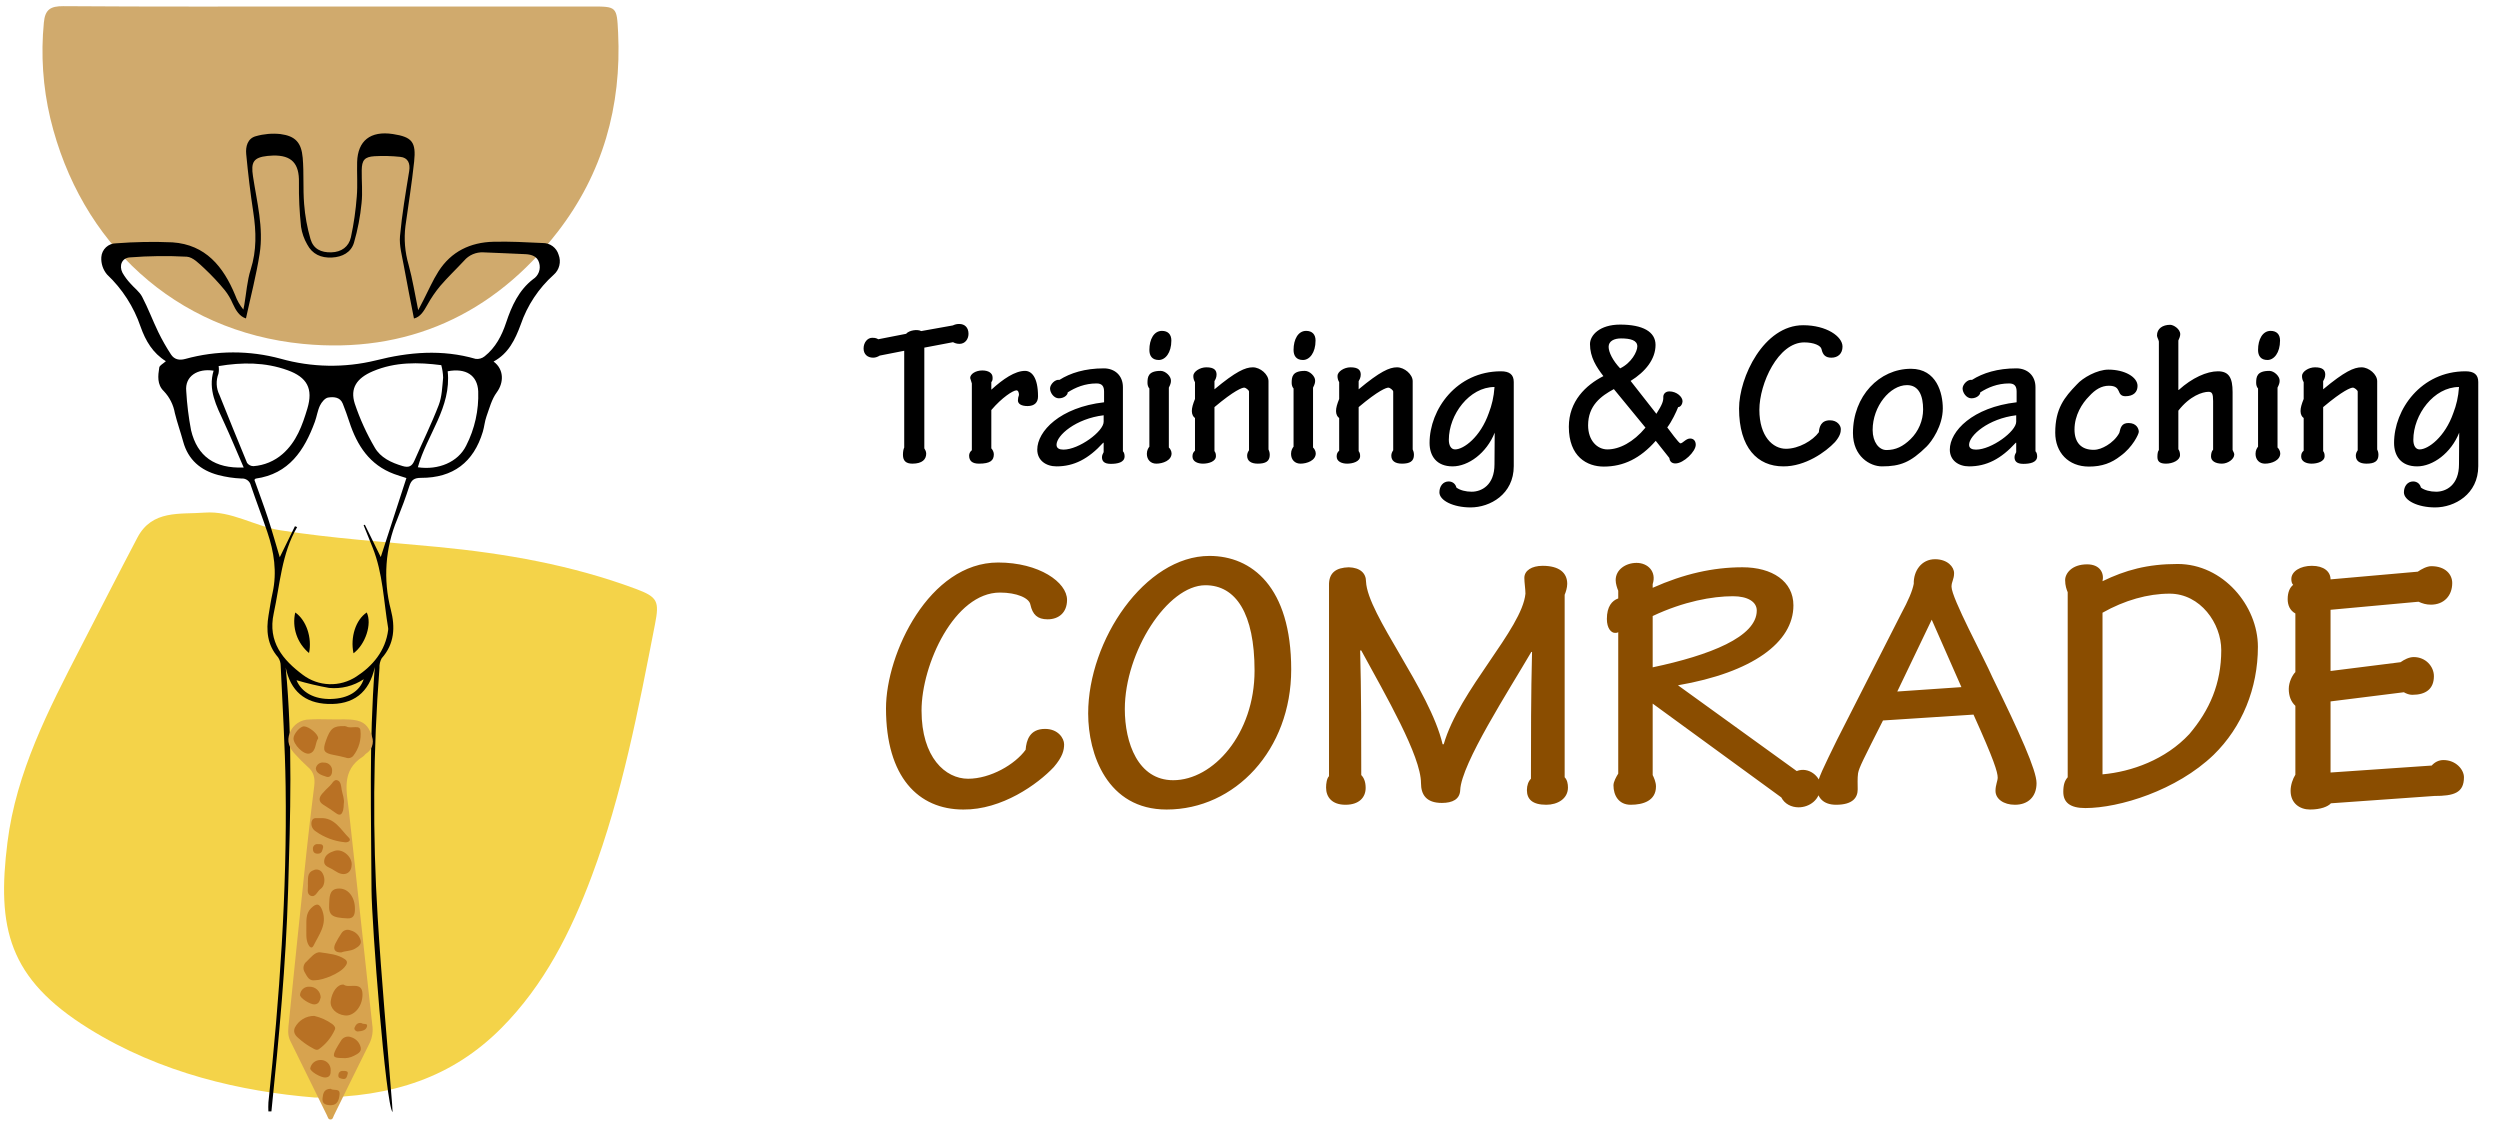 <svg width="191" height="86" viewBox="0 0 191 86" fill="none" xmlns="http://www.w3.org/2000/svg">
<path fill-rule="evenodd" clip-rule="evenodd" d="M25.291 0.497H45.185C47.115 0.497 47.128 0.497 47.224 2.491C47.496 8.114 46.049 13.259 42.604 17.715C37.694 24.064 31.055 27.048 23.138 26.273C13.38 25.319 6.141 18.589 3.843 9.039C3.278 6.645 3.112 4.175 3.351 1.727C3.441 0.738 3.844 0.464 4.841 0.471C11.657 0.521 18.474 0.497 25.291 0.497Z" fill="#D0AA6D"/>
<path fill-rule="evenodd" clip-rule="evenodd" d="M24.067 83.853C18.444 83.399 12.265 82 6.767 78.574C0.632 74.752 -0.25 70.892 0.57 64.354C1.243 58.977 3.709 54.217 6.154 49.474C7.599 46.673 9.029 43.865 10.496 41.076C11.626 38.928 13.752 39.309 15.634 39.164C17.682 39.007 19.439 40.201 21.404 40.511C25.389 41.139 29.41 41.398 33.418 41.783C38.602 42.28 43.691 43.17 48.586 44.994C50.248 45.614 50.384 45.937 50.043 47.685C48.776 54.183 47.542 60.69 45.214 66.919C43.612 71.204 41.583 75.246 38.307 78.542C34.594 82.277 30.032 83.839 24.067 83.853Z" fill="#F4D349"/>
<path fill-rule="evenodd" clip-rule="evenodd" d="M12.673 27.596C11.677 26.976 11.128 26.055 10.74 24.959C10.223 23.44 9.343 22.071 8.176 20.97C7.866 20.601 7.71 20.126 7.741 19.644C7.76 19.358 7.887 19.089 8.097 18.893C8.307 18.697 8.584 18.588 8.872 18.589C10.303 18.478 11.74 18.453 13.175 18.515C15.707 18.689 17.069 20.371 17.967 22.55C18.112 22.95 18.324 23.322 18.593 23.651C18.617 23.531 18.645 23.412 18.665 23.291C18.821 22.39 18.878 21.456 19.153 20.592C19.616 19.134 19.576 17.696 19.352 16.217C19.127 14.739 18.951 13.256 18.81 11.77C18.756 11.199 18.913 10.575 19.547 10.405C20.157 10.231 20.795 10.175 21.427 10.242C22.564 10.393 23.026 10.889 23.127 12.06C23.228 13.231 23.14 14.415 23.235 15.585C23.305 16.495 23.468 17.395 23.723 18.27C23.948 19.024 24.527 19.299 25.31 19.279C26.093 19.259 26.647 18.847 26.809 18.13C27.03 17.102 27.18 16.06 27.258 15.011C27.331 14.139 27.261 13.256 27.285 12.379C27.333 10.758 28.295 9.978 30.019 10.241C31.488 10.466 31.799 10.854 31.64 12.35C31.465 13.995 31.203 15.631 30.976 17.27C30.853 18.261 30.935 19.267 31.217 20.226C31.52 21.335 31.699 22.479 31.951 23.699C32.096 23.421 32.231 23.16 32.366 22.899C32.74 22.175 33.063 21.421 33.499 20.736C34.466 19.218 35.93 18.516 37.688 18.471C38.943 18.438 40.202 18.506 41.457 18.567C41.73 18.561 41.998 18.645 42.219 18.807C42.44 18.969 42.601 19.2 42.677 19.462C42.781 19.726 42.8 20.015 42.732 20.289C42.664 20.564 42.513 20.811 42.299 20.995C41.149 22.027 40.282 23.337 39.782 24.798C39.355 25.951 38.852 27.001 37.709 27.623C38.507 28.21 38.512 29.221 37.95 29.981C37.563 30.502 37.392 31.19 37.166 31.817C37.032 32.19 37.004 32.597 36.889 32.98C36.188 35.319 34.613 36.515 32.165 36.508C31.654 36.507 31.425 36.664 31.274 37.135C31 37.989 30.687 38.831 30.352 39.662C29.433 41.851 29.259 44.281 29.858 46.577C30.2 47.905 30.148 49.186 29.16 50.294C29.035 50.52 28.976 50.776 28.991 51.034C28.506 57.365 28.46 63.722 28.854 70.059C29.142 74.818 29.583 79.567 29.955 84.32C29.969 84.508 29.978 84.697 29.994 84.966C29.463 84.434 28.395 70.495 28.384 67.995C28.359 62.33 28.189 56.667 28.635 50.965C28.212 52.931 26.985 53.858 25.042 53.781C23.282 53.713 22.195 52.786 21.829 51.001C22.37 56.695 22.18 62.358 22.012 68.022C21.845 73.672 21.311 79.294 20.737 84.911H20.504C20.493 84.68 20.494 84.449 20.507 84.219C21.358 76.196 21.935 68.156 21.822 60.083C21.779 57.011 21.584 53.942 21.445 50.873C21.447 50.638 21.376 50.408 21.242 50.214C20.417 49.267 20.323 48.171 20.518 47.004C20.613 46.434 20.698 45.86 20.824 45.296C21.178 43.702 20.936 42.16 20.423 40.645C20.02 39.455 19.57 38.282 19.166 37.093C19.131 36.931 19.038 36.786 18.904 36.688C18.77 36.589 18.604 36.544 18.439 36.559C17.842 36.533 17.25 36.444 16.672 36.292C15.328 35.934 14.376 35.133 13.995 33.74C13.796 33.01 13.54 32.295 13.359 31.561C13.249 30.931 12.956 30.347 12.515 29.884C11.992 29.383 12.067 28.71 12.167 28.08C12.193 27.915 12.464 27.787 12.673 27.596ZM18.791 24.328C18.301 24.177 18.019 23.717 17.779 23.193C17.625 22.828 17.423 22.486 17.178 22.176C16.696 21.59 16.177 21.036 15.624 20.517C15.222 20.148 14.744 19.643 14.272 19.612C12.822 19.534 11.368 19.552 9.92 19.665C9.314 19.705 9.079 20.289 9.356 20.836C9.523 21.128 9.723 21.4 9.953 21.646C10.248 21.993 10.651 22.277 10.856 22.668C11.317 23.546 11.663 24.484 12.096 25.378C12.382 25.965 12.704 26.533 13.062 27.079C13.313 27.463 13.692 27.552 14.163 27.421C16.544 26.764 19.057 26.759 21.441 27.406C23.813 28.075 26.318 28.119 28.712 27.534C31.243 26.891 33.781 26.677 36.339 27.418C36.461 27.434 36.585 27.424 36.703 27.39C36.822 27.356 36.932 27.299 37.027 27.221C37.868 26.553 38.338 25.639 38.672 24.635C39.091 23.373 39.639 22.171 40.725 21.332C40.929 21.204 41.085 21.012 41.169 20.787C41.254 20.562 41.261 20.315 41.192 20.084C41.055 19.583 40.619 19.444 40.161 19.419C39.087 19.361 38.01 19.331 36.934 19.28C36.655 19.265 36.375 19.315 36.118 19.426C35.861 19.537 35.633 19.706 35.452 19.921C34.855 20.564 34.215 21.169 33.644 21.834C33.265 22.288 32.93 22.778 32.645 23.296C32.376 23.773 32.116 24.218 31.626 24.334C31.361 22.964 31.088 21.621 30.846 20.273C30.714 19.532 30.494 18.769 30.56 18.037C30.711 16.375 30.994 14.723 31.262 13.073C31.359 12.48 31.166 12.041 30.581 11.984C29.928 11.915 29.269 11.899 28.613 11.935C27.853 11.981 27.646 12.236 27.636 13.005C27.623 13.843 27.713 14.69 27.623 15.518C27.524 16.543 27.33 17.557 27.042 18.547C26.82 19.283 26.157 19.635 25.36 19.675C24.523 19.717 23.86 19.419 23.47 18.674C23.231 18.26 23.072 17.805 23.001 17.332C22.879 16.204 22.825 15.07 22.839 13.937C22.872 12.505 22.292 11.848 20.859 11.884C20.72 11.887 20.58 11.897 20.441 11.912C19.357 12.03 19.164 12.389 19.327 13.465C19.625 15.431 20.151 17.398 19.835 19.4C19.577 21.039 19.154 22.655 18.791 24.328ZM22.533 40.204C22.588 40.225 22.646 40.246 22.702 40.268C21.507 42.315 21.398 44.63 20.913 46.858C20.433 49.055 21.634 50.434 23.136 51.557C23.721 51.998 24.427 52.248 25.159 52.271C25.891 52.295 26.612 52.092 27.224 51.689C28.461 50.893 29.458 49.728 29.657 48.123C29.663 48.083 29.664 48.043 29.658 48.004C29.307 45.927 29.261 43.792 28.456 41.804C28.229 41.245 28.004 40.687 27.779 40.127L27.875 40.089C28.273 40.896 28.669 41.704 29.09 42.559C29.755 40.513 30.394 38.541 31.049 36.523C30.704 36.411 30.401 36.322 30.107 36.213C28.237 35.519 27.282 34.038 26.692 32.239C26.537 31.766 26.371 31.298 26.187 30.837C25.98 30.319 25.477 30.312 25.07 30.372C24.834 30.406 24.571 30.726 24.449 30.979C24.26 31.369 24.206 31.819 24.054 32.23C23.252 34.406 22.082 36.207 19.532 36.566C19.503 36.57 19.48 36.618 19.437 36.664C19.779 37.629 20.145 38.595 20.467 39.577C20.79 40.559 21.066 41.55 21.374 42.576C21.768 41.769 22.15 40.986 22.533 40.204H22.533ZM16.703 27.969C16.734 28.161 16.731 28.356 16.692 28.546C16.59 28.807 16.544 29.086 16.556 29.365C16.569 29.645 16.639 29.919 16.764 30.169C17.465 31.902 18.156 33.641 18.877 35.367C18.933 35.444 19.008 35.507 19.094 35.55C19.18 35.593 19.274 35.615 19.37 35.614C20.191 35.552 20.97 35.227 21.59 34.685C22.651 33.756 23.097 32.497 23.482 31.216C23.94 29.691 23.462 28.821 21.97 28.284C20.25 27.663 18.495 27.671 16.703 27.969ZM33.713 27.898C31.978 27.675 30.2 27.636 28.487 28.364C27.247 28.891 26.731 29.661 27.105 30.839C27.496 32.003 28.005 33.124 28.625 34.183C29.068 34.968 29.895 35.35 30.765 35.608C31.224 35.743 31.471 35.63 31.657 35.203C32.275 33.783 32.965 32.39 33.519 30.947C33.767 30.299 33.786 29.556 33.855 28.851C33.846 28.529 33.798 28.209 33.714 27.898H33.713ZM31.923 35.699C33.495 35.932 34.994 35.306 35.614 34.05C36.271 32.766 36.588 31.336 36.536 29.895C36.477 28.67 35.593 28.1 34.203 28.365C34.5 31.135 32.612 33.209 31.924 35.699H31.923ZM18.618 35.717C18.102 34.528 17.633 33.39 17.117 32.272C16.537 31.011 15.879 29.777 16.319 28.32C15.101 28.128 14.112 28.737 14.229 29.881C14.286 30.884 14.409 31.884 14.597 32.871C15.075 34.877 16.416 35.808 18.619 35.717H18.618ZM27.787 51.892C27.008 52.412 26.073 52.647 25.141 52.557C24.302 52.407 23.472 52.211 22.654 51.97C23.04 52.897 24.011 53.444 25.324 53.401C26.576 53.36 27.472 52.836 27.787 51.892Z" fill="black"/>
<path fill-rule="evenodd" clip-rule="evenodd" d="M27.007 49.911C26.75 48.678 27.181 47.349 28.02 46.792C28.435 47.662 27.923 49.234 27.007 49.911Z" fill="black"/>
<path fill-rule="evenodd" clip-rule="evenodd" d="M22.556 46.794C23.405 47.375 23.855 48.735 23.61 49.893C23.165 49.524 22.831 49.039 22.645 48.492C22.459 47.945 22.428 47.357 22.556 46.794Z" fill="black"/>
<path fill-rule="evenodd" clip-rule="evenodd" d="M25.325 54.959C25.928 54.989 26.606 54.895 27.283 55.049C27.97 55.204 28.245 55.685 28.425 56.29C28.508 56.526 28.506 56.783 28.421 57.019C28.336 57.254 28.173 57.453 27.959 57.581C27.877 57.642 27.823 57.743 27.738 57.796C26.03 58.87 26.492 60.484 26.665 62.036C26.99 64.941 27.299 67.847 27.616 70.753C27.89 73.27 28.158 75.787 28.443 78.303C28.516 78.772 28.447 79.253 28.243 79.682C27.324 81.525 26.42 83.375 25.509 85.224C25.448 85.347 25.433 85.53 25.249 85.528C25.066 85.527 25.048 85.349 24.986 85.225C24.049 83.322 23.112 81.419 22.174 79.516C21.948 79.059 22.021 78.584 22.068 78.118C22.512 73.755 22.963 69.394 23.423 65.034C23.598 63.376 23.797 61.72 24.005 60.066C24.08 59.473 23.989 58.978 23.498 58.575C23.177 58.284 22.872 57.977 22.582 57.656C22.113 57.181 21.875 56.644 22.143 55.979C22.262 55.679 22.469 55.422 22.737 55.242C23.004 55.061 23.32 54.966 23.642 54.968C24.177 54.929 24.715 54.959 25.325 54.959Z" fill="#D7A34F"/>
<path fill-rule="evenodd" clip-rule="evenodd" d="M24.007 77.614C24.506 77.73 24.977 77.943 25.392 78.243C25.528 78.346 25.66 78.506 25.584 78.661C25.318 79.259 24.897 79.775 24.365 80.156C24.208 80.262 24.041 80.174 23.902 80.089C23.596 79.926 23.306 79.734 23.036 79.515C22.754 79.255 22.322 79.025 22.526 78.514C22.665 78.242 22.877 78.013 23.139 77.854C23.4 77.695 23.701 77.612 24.007 77.614V77.614Z" fill="#B87124"/>
<path fill-rule="evenodd" clip-rule="evenodd" d="M26.344 55.474C26.385 55.477 26.425 55.487 26.463 55.502C26.809 55.71 27.508 55.332 27.538 55.809C27.617 56.507 27.416 57.208 26.979 57.758C26.91 57.834 26.818 57.887 26.717 57.91C26.616 57.932 26.511 57.922 26.416 57.882C26.12 57.803 25.82 57.74 25.519 57.683C24.732 57.533 24.63 57.357 24.899 56.594C25.237 55.633 25.475 55.449 26.344 55.474Z" fill="#B87124"/>
<path fill-rule="evenodd" clip-rule="evenodd" d="M24.061 74.892C23.624 74.964 23.47 74.621 23.281 74.286C23.198 74.154 23.166 73.995 23.194 73.841C23.221 73.687 23.306 73.549 23.431 73.454C23.741 73.161 24.074 72.699 24.474 72.76C25.107 72.858 25.795 72.9 26.353 73.286C26.641 73.486 26.47 73.714 26.303 73.914C25.94 74.348 24.729 74.888 24.061 74.892Z" fill="#B87124"/>
<path fill-rule="evenodd" clip-rule="evenodd" d="M26.258 75.225C26.645 75.548 27.683 74.913 27.695 75.955C27.706 76.945 27.003 77.654 26.354 77.581C25.676 77.503 25.198 77.018 25.267 76.481C25.36 75.774 25.785 75.176 26.258 75.225Z" fill="#B87124"/>
<path fill-rule="evenodd" clip-rule="evenodd" d="M27.116 69.458C27.123 69.909 26.993 70.184 26.559 70.165C25.341 70.112 25.097 69.932 25.149 69.057C25.177 68.583 25.138 67.965 25.783 67.891C26.579 67.799 27.133 68.537 27.116 69.458Z" fill="#B87124"/>
<path fill-rule="evenodd" clip-rule="evenodd" d="M23.405 70.896C23.418 70.367 23.335 69.81 23.767 69.385C24.198 68.959 24.441 69.036 24.638 69.6C25 70.64 24.362 71.417 23.956 72.244C23.813 72.534 23.627 72.337 23.531 72.115C23.358 71.721 23.414 71.306 23.405 70.896Z" fill="#B97124"/>
<path fill-rule="evenodd" clip-rule="evenodd" d="M24.456 62.503C25.567 62.447 26.021 63.376 26.654 64.004C26.877 64.227 26.565 64.38 26.36 64.35C25.541 64.272 24.758 63.977 24.091 63.495C23.97 63.413 23.877 63.294 23.828 63.156C23.779 63.018 23.776 62.867 23.82 62.727C23.927 62.412 24.226 62.527 24.456 62.503Z" fill="#B97124"/>
<path fill-rule="evenodd" clip-rule="evenodd" d="M26.264 61.425C26.263 61.589 26.245 61.752 26.213 61.913C26.133 62.18 26.004 62.37 25.683 62.136C25.369 61.906 25.039 61.695 24.709 61.487C24.335 61.252 24.347 60.964 24.595 60.661C24.782 60.441 24.983 60.234 25.197 60.042C25.372 59.878 25.506 59.544 25.747 59.604C26.053 59.681 26.06 60.068 26.103 60.328C26.163 60.691 26.332 61.044 26.264 61.425Z" fill="#B97124"/>
<path fill-rule="evenodd" clip-rule="evenodd" d="M26.87 66.036C26.87 66.656 26.4 66.951 25.837 66.676C25.672 66.596 25.521 66.485 25.361 66.394C25.084 66.236 24.7 66.164 24.771 65.717C24.84 65.285 25.217 65.121 25.548 65.009C26.141 64.809 26.87 65.406 26.87 66.036Z" fill="#B97124"/>
<path fill-rule="evenodd" clip-rule="evenodd" d="M24.308 56.415C24.061 56.749 24.177 57.413 23.652 57.568C23.193 57.704 22.388 56.847 22.425 56.391C22.452 56.029 22.948 55.481 23.232 55.494C23.611 55.512 24.324 56.079 24.308 56.415Z" fill="#B97124"/>
<path fill-rule="evenodd" clip-rule="evenodd" d="M26.077 72.766C25.592 72.784 25.416 72.533 25.615 72.104C25.753 71.829 25.909 71.563 26.081 71.307C26.15 71.19 26.26 71.102 26.389 71.061C26.519 71.019 26.659 71.027 26.784 71.083C26.976 71.13 27.151 71.23 27.289 71.371C27.427 71.513 27.522 71.691 27.563 71.884C27.614 72.173 27.362 72.339 27.115 72.483C26.781 72.677 26.394 72.636 26.077 72.766Z" fill="#B97124"/>
<path fill-rule="evenodd" clip-rule="evenodd" d="M26.142 80.835C25.452 80.83 25.381 80.724 25.662 80.161C25.772 79.941 25.918 79.74 26.042 79.526C26.116 79.387 26.241 79.281 26.39 79.23C26.539 79.178 26.702 79.185 26.847 79.249C27.026 79.305 27.186 79.408 27.312 79.548C27.438 79.687 27.524 79.857 27.561 80.041C27.626 80.384 27.296 80.529 27.049 80.659C26.771 80.808 26.455 80.869 26.142 80.835V80.835Z" fill="#B97124"/>
<path fill-rule="evenodd" clip-rule="evenodd" d="M23.522 67.551C23.549 67.149 23.438 66.68 23.935 66.493C24.046 66.433 24.174 66.416 24.297 66.444C24.419 66.472 24.527 66.545 24.6 66.647C24.704 66.8 24.767 66.977 24.781 67.161C24.796 67.345 24.762 67.529 24.684 67.697C24.635 67.788 24.565 67.865 24.48 67.923C24.234 68.104 24.106 68.579 23.745 68.437C23.385 68.294 23.559 67.859 23.522 67.551Z" fill="#B97124"/>
<path fill-rule="evenodd" clip-rule="evenodd" d="M24.501 76.201C24.432 76.429 24.385 76.708 24.04 76.737C23.714 76.765 22.893 76.243 22.923 76.002C22.936 75.825 23.019 75.661 23.153 75.546C23.287 75.43 23.461 75.372 23.637 75.385C23.748 75.382 23.858 75.4 23.961 75.439C24.064 75.478 24.158 75.538 24.239 75.614C24.319 75.689 24.383 75.78 24.428 75.881C24.473 75.982 24.498 76.091 24.501 76.201Z" fill="#B97225"/>
<path fill-rule="evenodd" clip-rule="evenodd" d="M25.264 81.776C25.273 82.072 25.21 82.309 24.845 82.322C24.504 82.333 23.662 81.844 23.703 81.612C23.738 81.44 23.83 81.285 23.963 81.171C24.097 81.058 24.265 80.992 24.44 80.985C24.548 80.975 24.657 80.988 24.759 81.024C24.861 81.06 24.954 81.117 25.032 81.192C25.111 81.267 25.172 81.358 25.212 81.459C25.252 81.559 25.27 81.668 25.264 81.776V81.776Z" fill="#B97125"/>
<path fill-rule="evenodd" clip-rule="evenodd" d="M25.264 83.184C25.459 83.354 25.99 83.112 25.945 83.599C25.909 83.988 25.812 84.474 25.189 84.436C24.816 84.414 24.598 84.293 24.643 83.891C24.683 83.535 24.751 83.191 25.264 83.184Z" fill="#B97225"/>
<path fill-rule="evenodd" clip-rule="evenodd" d="M24.747 58.263C24.836 58.258 24.926 58.274 25.008 58.308C25.091 58.343 25.165 58.396 25.224 58.463C25.284 58.53 25.328 58.609 25.353 58.695C25.377 58.782 25.383 58.872 25.368 58.961C25.361 59.193 25.206 59.437 24.931 59.342C24.597 59.227 24.149 59.111 24.129 58.699C24.14 58.629 24.166 58.563 24.203 58.503C24.24 58.444 24.289 58.392 24.347 58.352C24.404 58.311 24.469 58.282 24.538 58.267C24.606 58.252 24.677 58.25 24.747 58.263V58.263Z" fill="#B97225"/>
<path fill-rule="evenodd" clip-rule="evenodd" d="M24.691 64.713C24.632 64.954 24.61 65.203 24.309 65.221C24.07 65.235 23.909 65.13 23.908 64.871C23.901 64.819 23.906 64.767 23.923 64.718C23.939 64.669 23.967 64.624 24.003 64.587C24.04 64.55 24.084 64.522 24.134 64.505C24.183 64.489 24.235 64.483 24.287 64.49C24.465 64.492 24.67 64.465 24.691 64.713Z" fill="#B97225"/>
<path fill-rule="evenodd" clip-rule="evenodd" d="M27.637 78.169C27.757 78.292 28.107 78.135 28.041 78.418C27.966 78.736 27.618 78.78 27.338 78.804C27.204 78.816 27.031 78.663 27.084 78.522C27.169 78.297 27.327 78.09 27.637 78.169Z" fill="#BA7427"/>
<path fill-rule="evenodd" clip-rule="evenodd" d="M26.558 82.065C26.5 82.263 26.461 82.491 26.172 82.425C26.025 82.391 25.828 82.381 25.849 82.146C25.874 81.849 26.069 81.793 26.323 81.818C26.48 81.833 26.617 81.855 26.558 82.065Z" fill="#BB7527"/>
<path d="M70.618 26.559L72.81 26.143C72.938 26.207 73.082 26.271 73.306 26.271C73.738 26.271 73.994 25.903 73.994 25.503C73.994 25.023 73.706 24.751 73.29 24.751C73.098 24.751 72.97 24.783 72.794 24.863L70.378 25.295C70.106 25.135 69.45 25.231 69.226 25.503L67.098 25.919C66.986 25.855 66.906 25.807 66.634 25.807C66.282 25.807 65.978 26.159 65.978 26.623C65.978 27.055 66.266 27.327 66.714 27.327C66.906 27.327 67.082 27.247 67.21 27.167L69.082 26.799V34.191C69.018 34.319 68.986 34.527 68.986 34.751C68.986 35.215 69.226 35.423 69.706 35.423C70.474 35.423 70.762 35.087 70.762 34.655C70.762 34.479 70.666 34.335 70.618 34.255V26.559ZM74.249 34.399C74.137 34.479 74.041 34.639 74.041 34.799C74.041 35.215 74.281 35.423 74.793 35.423C75.657 35.423 75.929 35.183 75.929 34.703C75.929 34.543 75.833 34.351 75.737 34.255V31.327C76.553 30.367 77.401 29.823 77.657 29.823C77.785 29.823 77.849 29.983 77.849 30.175C77.801 30.303 77.769 30.447 77.769 30.591C77.769 30.863 78.041 31.023 78.505 31.023C79.049 31.023 79.305 30.735 79.305 30.287C79.305 28.815 78.809 28.335 78.313 28.335C77.545 28.335 76.633 28.959 75.753 29.759H75.737V29.199C75.849 29.071 75.833 28.943 75.833 28.831C75.833 28.511 75.529 28.303 75.049 28.303C74.537 28.303 74.121 28.575 74.121 28.879L74.249 29.295V34.399ZM84.351 30.735C80.991 31.119 79.247 32.943 79.247 34.351C79.247 35.167 79.903 35.631 80.719 35.631C82.047 35.631 83.151 35.071 84.287 33.823H84.319V34.543C84.255 34.671 84.191 34.783 84.191 34.927C84.191 35.215 84.335 35.439 84.863 35.439C85.359 35.439 85.919 35.343 85.919 34.863C85.919 34.703 85.871 34.543 85.791 34.479V29.583C85.791 28.671 85.151 28.143 84.335 28.143C82.895 28.143 81.775 28.495 80.943 29.023C80.607 28.959 80.223 29.375 80.223 29.679C80.223 29.999 80.511 30.431 80.895 30.431C81.359 30.431 81.599 30.111 81.567 29.983C82.159 29.599 82.895 29.295 83.775 29.295C84.191 29.295 84.351 29.503 84.351 29.919V30.735ZM84.319 32.223C84.319 32.959 82.431 34.351 81.247 34.351C80.943 34.351 80.719 34.255 80.719 33.983C80.719 33.263 82.191 31.983 84.319 31.727V32.223ZM88.772 25.279C88.164 25.279 87.812 25.919 87.812 26.735C87.812 27.183 88.02 27.503 88.532 27.503C89.028 27.503 89.492 26.959 89.492 26.015C89.492 25.551 89.236 25.279 88.772 25.279ZM89.46 29.087C89.476 28.751 89.044 28.335 88.676 28.335C87.7 28.335 87.668 28.815 87.668 29.263C87.668 29.407 87.716 29.583 87.812 29.679V34.127C87.748 34.207 87.62 34.383 87.62 34.671C87.62 35.135 87.924 35.423 88.34 35.423C88.836 35.423 89.508 35.183 89.508 34.639C89.508 34.447 89.38 34.255 89.3 34.191V29.615C89.332 29.519 89.46 29.359 89.46 29.087ZM92.785 31.103C94.305 29.823 94.897 29.615 95.057 29.615C95.169 29.615 95.425 29.807 95.425 29.919V34.399C95.345 34.527 95.281 34.639 95.281 34.815C95.281 35.199 95.553 35.423 96.097 35.423C96.689 35.423 97.009 35.247 97.009 34.751C97.009 34.527 96.945 34.431 96.913 34.335V29.119C96.913 28.607 96.289 28.063 95.713 28.063C95.137 28.063 94.417 28.383 92.785 29.743V29.119C92.849 29.007 92.945 28.847 92.945 28.623C92.945 28.287 92.769 28.063 92.161 28.063C91.665 28.063 91.169 28.399 91.169 28.719C91.169 28.927 91.217 29.055 91.297 29.199V30.479C91.137 30.879 91.057 31.151 91.057 31.407C91.057 31.663 91.169 31.855 91.297 31.935V34.431C91.153 34.559 91.105 34.687 91.105 34.879C91.105 35.263 91.505 35.423 91.905 35.423C92.337 35.423 92.897 35.263 92.897 34.847C92.897 34.671 92.865 34.575 92.785 34.463V31.103ZM99.788 25.279C99.18 25.279 98.828 25.919 98.828 26.735C98.828 27.183 99.036 27.503 99.548 27.503C100.044 27.503 100.508 26.959 100.508 26.015C100.508 25.551 100.252 25.279 99.788 25.279ZM100.476 29.087C100.492 28.751 100.06 28.335 99.692 28.335C98.716 28.335 98.684 28.815 98.684 29.263C98.684 29.407 98.732 29.583 98.828 29.679V34.127C98.764 34.207 98.636 34.383 98.636 34.671C98.636 35.135 98.94 35.423 99.356 35.423C99.852 35.423 100.524 35.183 100.524 34.639C100.524 34.447 100.396 34.255 100.316 34.191V29.615C100.348 29.519 100.476 29.359 100.476 29.087ZM103.801 31.103C105.321 29.823 105.913 29.615 106.073 29.615C106.185 29.615 106.441 29.807 106.441 29.919V34.399C106.361 34.527 106.297 34.639 106.297 34.815C106.297 35.199 106.569 35.423 107.113 35.423C107.705 35.423 108.025 35.247 108.025 34.751C108.025 34.527 107.961 34.431 107.929 34.335V29.119C107.929 28.607 107.305 28.063 106.729 28.063C106.153 28.063 105.433 28.383 103.801 29.743V29.119C103.865 29.007 103.961 28.847 103.961 28.623C103.961 28.287 103.785 28.063 103.177 28.063C102.681 28.063 102.185 28.399 102.185 28.719C102.185 28.927 102.233 29.055 102.313 29.199V30.479C102.153 30.879 102.073 31.151 102.073 31.407C102.073 31.663 102.185 31.855 102.313 31.935V34.431C102.169 34.559 102.121 34.687 102.121 34.879C102.121 35.263 102.521 35.423 102.921 35.423C103.353 35.423 103.913 35.263 103.913 34.847C103.913 34.671 103.881 34.575 103.801 34.463V31.103ZM115.651 29.183C115.651 28.607 115.315 28.367 114.675 28.367C111.283 28.367 109.219 31.279 109.219 33.839C109.219 34.831 109.747 35.631 110.979 35.631C112.179 35.631 113.571 34.623 114.195 33.055C114.195 33.855 114.179 34.671 114.179 35.471C114.179 37.071 113.187 37.567 112.435 37.567C111.987 37.567 111.539 37.455 111.267 37.247C111.203 36.959 110.963 36.783 110.675 36.783C110.259 36.783 109.971 37.135 109.971 37.615C109.971 38.239 111.027 38.767 112.355 38.767C113.843 38.767 115.651 37.759 115.651 35.615V29.183ZM111.171 34.335C110.867 34.335 110.691 34.047 110.691 33.599C110.691 31.679 112.259 29.567 114.179 29.567V29.583C114.131 30.319 113.971 30.975 113.747 31.551C113.107 33.391 111.827 34.335 111.171 34.335ZM124.579 29.103C125.715 28.399 126.483 27.439 126.483 26.351C126.483 25.343 125.507 24.799 123.779 24.799C122.211 24.799 121.475 25.615 121.475 26.287C121.475 27.295 121.971 28.047 122.499 28.735C121.155 29.423 119.859 30.655 119.859 32.607C119.859 34.895 121.251 35.647 122.531 35.647C124.035 35.647 125.315 35.023 126.499 33.679L127.539 34.991C127.571 35.295 127.763 35.407 128.003 35.407C128.627 35.407 129.555 34.495 129.555 33.983C129.555 33.727 129.427 33.503 129.123 33.503C128.803 33.503 128.563 33.871 128.387 33.871C128.259 33.871 127.555 32.879 127.379 32.655C127.731 32.191 128.067 31.471 128.211 31.103C128.419 31.103 128.547 30.831 128.547 30.655C128.547 30.319 128.099 29.903 127.539 29.903C127.235 29.903 127.075 30.111 127.075 30.319C127.091 30.639 126.995 30.911 126.547 31.615L124.579 29.103ZM123.843 25.855C124.579 25.855 125.091 25.999 125.091 26.463C125.091 26.863 124.643 27.727 123.779 28.143C123.219 27.551 122.899 26.911 122.899 26.495C122.899 26.063 123.315 25.855 123.843 25.855ZM125.715 32.671C124.787 33.791 123.715 34.335 122.803 34.335C122.035 34.335 121.331 33.663 121.331 32.495C121.331 30.975 122.323 30.255 123.299 29.727L125.715 32.671ZM137.76 24.847C134.752 24.847 132.864 28.815 132.864 31.215C132.864 34.207 134.272 35.631 136.24 35.631C137.92 35.647 139.488 34.527 140.192 33.775C140.576 33.327 140.64 33.039 140.64 32.783C140.64 32.527 140.384 32.111 139.808 32.111C139.136 32.111 138.992 32.607 138.96 33.023C138.496 33.663 137.424 34.287 136.448 34.287C135.456 34.287 134.416 33.359 134.416 31.311C134.416 29.295 135.856 26.159 137.84 26.159C138.576 26.159 139.12 26.399 139.168 26.687C139.264 27.119 139.472 27.327 139.92 27.327C140.416 27.327 140.768 27.023 140.768 26.479C140.768 25.711 139.552 24.847 137.76 24.847ZM145.998 28.175C143.582 28.175 141.566 30.255 141.566 33.087C141.566 34.879 142.878 35.631 143.774 35.631C145.182 35.631 145.966 35.327 147.198 34.111C147.582 33.727 148.43 32.543 148.43 31.199C148.43 30.047 147.966 28.175 145.998 28.175ZM145.694 29.423C146.606 29.423 146.926 30.239 146.926 31.279C146.926 32.127 146.574 32.959 145.966 33.551C145.39 34.111 144.83 34.383 144.126 34.383C143.55 34.383 143.07 33.775 143.07 32.847C143.07 31.039 144.398 29.423 145.694 29.423ZM154.07 30.735C150.71 31.119 148.966 32.943 148.966 34.351C148.966 35.167 149.622 35.631 150.438 35.631C151.766 35.631 152.87 35.071 154.006 33.823H154.038V34.543C153.974 34.671 153.91 34.783 153.91 34.927C153.91 35.215 154.054 35.439 154.582 35.439C155.078 35.439 155.638 35.343 155.638 34.863C155.638 34.703 155.59 34.543 155.51 34.479V29.583C155.51 28.671 154.87 28.143 154.054 28.143C152.614 28.143 151.494 28.495 150.662 29.023C150.326 28.959 149.942 29.375 149.942 29.679C149.942 29.999 150.23 30.431 150.614 30.431C151.078 30.431 151.318 30.111 151.286 29.983C151.878 29.599 152.614 29.295 153.494 29.295C153.91 29.295 154.07 29.503 154.07 29.919V30.735ZM154.038 32.223C154.038 32.959 152.15 34.351 150.966 34.351C150.662 34.351 150.438 34.255 150.438 33.983C150.438 33.263 151.91 31.983 154.038 31.727V32.223ZM161.084 28.239C160.22 28.239 159.116 28.863 158.668 29.375C157.724 30.351 157.02 31.215 157.02 33.055C157.02 34.559 158.012 35.647 159.596 35.647C160.588 35.647 161.324 35.375 162.012 34.831C162.924 34.175 163.404 33.167 163.404 32.991C163.404 32.751 163.228 32.319 162.62 32.319C162.108 32.319 162.012 32.639 161.916 33.071C161.708 33.471 161.324 33.823 160.972 34.031C160.652 34.223 160.316 34.367 159.948 34.367C158.988 34.367 158.492 33.791 158.492 32.815C158.492 31.727 159.068 30.815 159.612 30.271C160.076 29.759 160.556 29.471 161.116 29.471C161.66 29.471 161.772 29.679 161.868 29.871C161.948 30.063 162.028 30.271 162.38 30.271C163.02 30.271 163.308 29.935 163.308 29.487C163.308 28.799 162.316 28.239 161.084 28.239ZM169.082 34.351C168.954 34.479 168.922 34.703 168.922 34.879C168.922 35.215 169.258 35.423 169.754 35.423C170.202 35.423 170.698 35.087 170.698 34.719C170.698 34.591 170.586 34.463 170.57 34.367V29.951C170.57 28.879 170.298 28.367 169.45 28.367C168.602 28.367 167.482 28.863 166.458 29.791H166.426V26.015C166.49 25.871 166.57 25.695 166.57 25.535C166.57 25.135 166.058 24.815 165.802 24.815C165.226 24.815 164.794 25.103 164.794 25.631C164.794 25.775 164.922 25.951 164.938 26.095V34.383C164.858 34.479 164.826 34.655 164.826 34.911C164.826 35.247 165.002 35.423 165.482 35.423C165.994 35.423 166.554 35.167 166.554 34.767C166.554 34.575 166.506 34.431 166.426 34.319V31.375C167.306 30.239 168.282 29.935 168.73 29.935C169.002 29.935 169.082 30.079 169.082 30.639V34.351ZM173.475 25.279C172.867 25.279 172.515 25.919 172.515 26.735C172.515 27.183 172.723 27.503 173.235 27.503C173.731 27.503 174.195 26.959 174.195 26.015C174.195 25.551 173.939 25.279 173.475 25.279ZM174.163 29.087C174.179 28.751 173.747 28.335 173.379 28.335C172.403 28.335 172.371 28.815 172.371 29.263C172.371 29.407 172.419 29.583 172.515 29.679V34.127C172.451 34.207 172.323 34.383 172.323 34.671C172.323 35.135 172.627 35.423 173.043 35.423C173.539 35.423 174.211 35.183 174.211 34.639C174.211 34.447 174.083 34.255 174.003 34.191V29.615C174.035 29.519 174.163 29.359 174.163 29.087ZM177.489 31.103C179.009 29.823 179.601 29.615 179.761 29.615C179.873 29.615 180.129 29.807 180.129 29.919V34.399C180.049 34.527 179.985 34.639 179.985 34.815C179.985 35.199 180.257 35.423 180.801 35.423C181.393 35.423 181.713 35.247 181.713 34.751C181.713 34.527 181.649 34.431 181.617 34.335V29.119C181.617 28.607 180.993 28.063 180.417 28.063C179.841 28.063 179.121 28.383 177.489 29.743V29.119C177.553 29.007 177.649 28.847 177.649 28.623C177.649 28.287 177.473 28.063 176.865 28.063C176.369 28.063 175.873 28.399 175.873 28.719C175.873 28.927 175.921 29.055 176.001 29.199V30.479C175.841 30.879 175.761 31.151 175.761 31.407C175.761 31.663 175.873 31.855 176.001 31.935V34.431C175.857 34.559 175.809 34.687 175.809 34.879C175.809 35.263 176.209 35.423 176.609 35.423C177.041 35.423 177.601 35.263 177.601 34.847C177.601 34.671 177.569 34.575 177.489 34.463V31.103ZM189.339 29.183C189.339 28.607 189.003 28.367 188.363 28.367C184.971 28.367 182.907 31.279 182.907 33.839C182.907 34.831 183.435 35.631 184.667 35.631C185.867 35.631 187.259 34.623 187.883 33.055C187.883 33.855 187.867 34.671 187.867 35.471C187.867 37.071 186.875 37.567 186.123 37.567C185.675 37.567 185.227 37.455 184.955 37.247C184.891 36.959 184.651 36.783 184.363 36.783C183.947 36.783 183.659 37.135 183.659 37.615C183.659 38.239 184.715 38.767 186.043 38.767C187.531 38.767 189.339 37.759 189.339 35.615V29.183ZM184.859 34.335C184.555 34.335 184.379 34.047 184.379 33.599C184.379 31.679 185.947 29.567 187.867 29.567V29.583C187.819 30.319 187.659 30.975 187.435 31.551C186.795 33.391 185.515 34.335 184.859 34.335Z" fill="black"/>
<path d="M76.258 42.976C70.994 42.976 67.69 49.92 67.69 54.12C67.69 59.356 70.154 61.848 73.598 61.848C76.538 61.876 79.282 59.916 80.514 58.6C81.186 57.816 81.298 57.312 81.298 56.864C81.298 56.416 80.85 55.688 79.842 55.688C78.666 55.688 78.414 56.556 78.358 57.284C77.546 58.404 75.67 59.496 73.962 59.496C72.226 59.496 70.406 57.872 70.406 54.288C70.406 50.76 72.926 45.272 76.398 45.272C77.686 45.272 78.638 45.692 78.722 46.196C78.89 46.952 79.254 47.316 80.038 47.316C80.906 47.316 81.522 46.784 81.522 45.832C81.522 44.488 79.394 42.976 76.258 42.976ZM92.404 42.472C87.476 42.472 83.136 48.912 83.136 54.512C83.136 57.62 84.592 61.848 89.128 61.848C94.364 61.848 98.648 57.284 98.648 51.152C98.648 44.824 95.624 42.472 92.404 42.472ZM92.096 44.712C94.42 44.712 95.848 46.868 95.848 51.236C95.848 56.08 92.684 59.608 89.632 59.608C86.944 59.608 85.936 56.752 85.936 54.176C85.936 49.808 89.184 44.712 92.096 44.712ZM101.312 60.168C101.312 60.896 101.76 61.484 102.796 61.484C103.832 61.484 104.336 60.924 104.336 60.196C104.336 59.72 104.196 59.412 104 59.216C104 56.052 104 52.804 103.916 49.696H104C105.876 53.14 108.564 57.76 108.564 59.832C108.564 60.7 108.956 61.344 110.16 61.344C110.972 61.344 111.532 61.064 111.56 60.364C111.644 58.348 115.312 52.692 116.992 49.808H117.048C116.964 53.056 116.964 56.332 116.964 59.496C116.768 59.692 116.656 60 116.656 60.364C116.656 61.064 117.076 61.484 118.14 61.484C118.98 61.484 119.792 61.036 119.792 60.168C119.792 59.888 119.736 59.58 119.54 59.384V45.44C119.624 45.244 119.736 44.908 119.736 44.6C119.736 43.76 119.12 43.228 117.86 43.228C117.02 43.228 116.46 43.592 116.46 44.152C116.46 44.488 116.544 45.02 116.544 45.356C116.292 48.044 111.476 52.748 110.3 56.864H110.216C109.236 52.692 104.476 46.952 104.364 44.432C104.364 43.788 103.916 43.368 103.048 43.34C102.096 43.368 101.508 43.732 101.536 44.74V59.3C101.368 59.468 101.312 59.86 101.312 60.168ZM123.269 60C123.269 60.756 123.661 61.484 124.585 61.484C125.537 61.484 126.517 61.176 126.517 60.084C126.517 59.748 126.349 59.384 126.265 59.216V53.756L136.093 60.924C136.345 61.428 136.877 61.68 137.409 61.68C138.221 61.68 139.089 61.12 139.089 60.028C139.089 59.356 138.193 58.544 137.269 58.908L128.197 52.356C133.881 51.376 137.017 49.08 137.017 46.252C137.017 44.404 135.393 43.34 133.125 43.34C130.885 43.34 128.645 43.844 126.265 44.908V44.628C126.573 43.676 125.901 43.004 125.033 43.004C124.221 43.004 123.437 43.508 123.437 44.32C123.437 44.6 123.549 44.936 123.633 45.132V45.72C123.157 45.888 122.765 46.336 122.765 47.288C122.765 48.016 123.101 48.352 123.381 48.352C123.493 48.352 123.549 48.352 123.633 48.296V59.104C123.493 59.328 123.269 59.72 123.269 60ZM126.265 47.064C128.645 45.944 130.829 45.552 132.397 45.552C133.517 45.552 134.217 45.972 134.217 46.644C134.217 48.66 130.633 50.06 126.265 50.984V47.064ZM150.776 54.596C152.344 58.068 152.624 58.992 152.624 59.412C152.624 59.664 152.456 59.972 152.456 60.42C152.456 61.036 153.072 61.484 153.94 61.484C154.948 61.484 155.592 60.868 155.592 59.832C155.592 58.852 154.304 55.996 152.232 51.768C151.56 50.228 149.096 45.692 149.096 44.824C149.096 44.432 149.292 44.264 149.292 43.788C149.292 43.312 148.788 42.724 147.836 42.724C146.8 42.724 146.184 43.62 146.212 44.6C146.1 45.16 145.82 45.832 145.232 46.924L140.36 56.5C139.352 58.572 138.82 59.58 138.82 60.196C138.82 60.868 139.24 61.484 140.276 61.484C141.564 61.484 141.928 60.924 141.928 60.308C141.928 59.944 141.9 59.468 141.956 59.076C142.04 58.628 142.348 58.04 143.86 55.044L150.776 54.596ZM144.952 52.832L147.584 47.344L149.852 52.496L144.952 52.832ZM157.636 60.504C157.636 61.316 158.168 61.736 159.316 61.736C161.92 61.736 166.288 60.392 169.116 57.676C171.3 55.548 172.504 52.58 172.504 49.416C172.504 46.28 169.844 43.088 166.372 43.088C164.048 43.088 162.368 43.564 160.632 44.404C160.772 43.816 160.464 43.116 159.456 43.116C158.28 43.116 157.776 43.816 157.776 44.32C157.776 44.74 157.888 45.048 157.972 45.244V59.384C157.748 59.636 157.636 59.944 157.636 60.504ZM160.632 46.812C162.312 45.86 164.104 45.356 165.756 45.356C168.108 45.356 169.704 47.624 169.704 49.668C169.704 52.244 168.808 54.26 167.268 56.08C165.448 58.04 162.844 58.964 160.632 59.16V46.812ZM178.054 53.588L183.654 52.888C183.85 53 184.074 53.084 184.298 53.084C185.334 53.084 185.95 52.636 185.95 51.656C185.95 50.928 185.334 50.2 184.41 50.2C184.046 50.2 183.682 50.396 183.402 50.592L178.054 51.264V46.588L184.774 45.972C185.082 46.112 185.362 46.196 185.726 46.196C186.706 46.196 187.35 45.524 187.35 44.544C187.35 43.872 186.818 43.256 185.754 43.256C185.418 43.256 184.998 43.48 184.718 43.676L178.054 44.264C178.054 43.676 177.55 43.228 176.626 43.228C175.758 43.228 175.058 43.648 175.058 44.236C175.058 44.404 175.086 44.572 175.198 44.684C174.946 44.88 174.778 45.244 174.778 45.776C174.778 46.224 174.946 46.644 175.366 46.868V51.348C175.142 51.572 174.862 52.104 174.862 52.636C174.862 53.168 175.03 53.616 175.366 53.924V59.188C175.17 59.496 175.002 59.972 175.002 60.42C175.002 61.372 175.702 61.848 176.486 61.848C177.298 61.848 177.858 61.624 178.082 61.372L185.978 60.812C187.462 60.812 188.246 60.588 188.246 59.384C188.246 58.796 187.63 58.068 186.678 58.068C186.314 58.068 186.006 58.236 185.782 58.488L178.054 59.02V53.588Z" fill="#8A4D00"/>
</svg>
